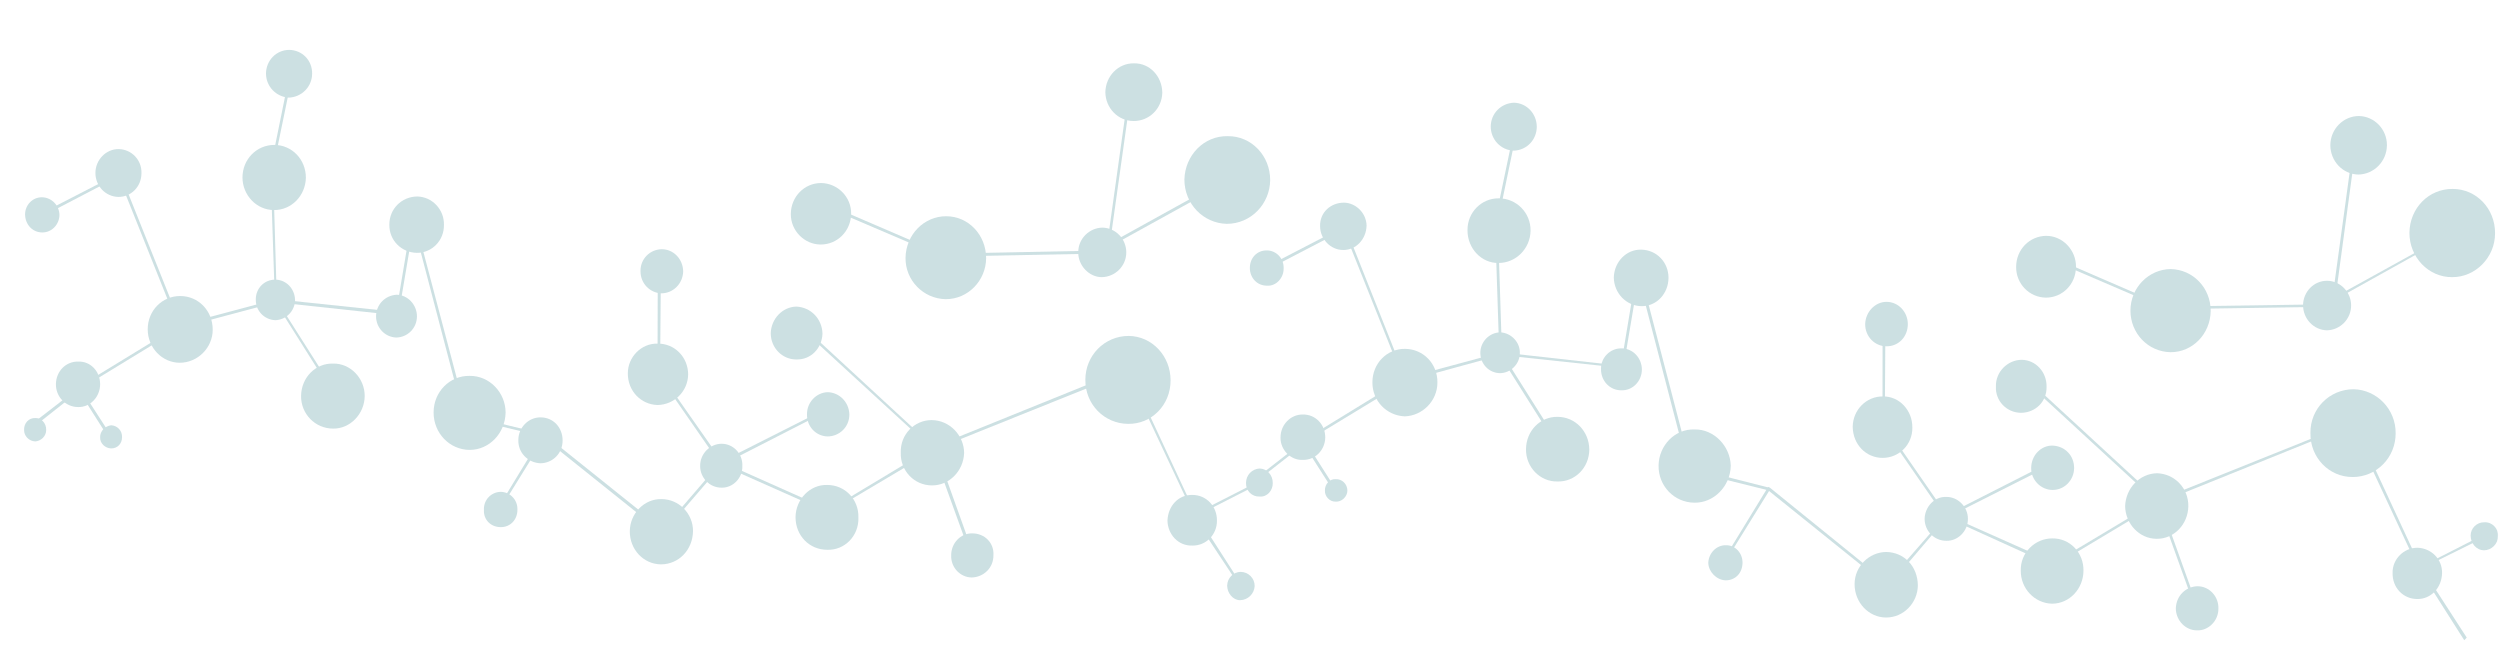 <svg width="1303" height="346" viewBox="0 0 1303 346" fill="none" xmlns="http://www.w3.org/2000/svg">
<g opacity="0.2">
<mask id="mask0_149_11763" style="mask-type:luminance" maskUnits="userSpaceOnUse" x="-5" y="0" width="1308" height="346">
<path d="M1302.02 0.083H-4.9V345.533H648.559H1302.02V0.083Z" fill="white"/>
</mask>
<g mask="url(#mask0_149_11763)">
<g opacity="0.2">
<g opacity="0.2">
<g opacity="0.2">
<g opacity="0.2">
<g opacity="0.2">
<path opacity="0.2" d="M548.483 214.453L547.821 215.512L582.088 234.263L557.601 269.717L558.778 270.676L584.22 234.035L548.483 214.453Z" fill="#008D91"/>
</g>
<g opacity="0.2">
<path opacity="0.2" d="M620.519 159.239L620.273 159.768L582.601 234.111L583.9 234.59L621.303 161.232L719.52 204.787L697.676 259.346L699.075 260.027L721.378 204.081L720.721 203.829L620.519 159.239Z" fill="#008D91"/>
</g>
<g opacity="0.2">
<path opacity="0.2" d="M792.222 141.827L719.199 204.385L773.735 239.991L774.182 239.764L830.504 216.8L859.722 253.542L860.406 253.113L923.67 205.924L944.455 242.817L945.802 241.682L924.037 204.032L923.427 204.435L860.314 251.675L830.845 215.21L830.307 215.261L774.057 238.099L721.747 204.687L793.05 142.887L792.222 141.827Z" fill="#008D91"/>
</g>
<g opacity="0.2">
<path opacity="0.2" d="M995.857 90.953L994.853 94.082L964.577 195.325L923.721 204.182L923.819 205.671L965.779 196.687L965.831 196.233L995.266 97.463L1001.66 144.805L1002.33 144.628L1065.51 140.186L1114.81 155.403L1162.79 187.048L1189.05 208.876L1189.76 207.664L1163.71 185.962L1115.35 154.015L1065.59 138.798L1002.72 143.164L995.857 90.953Z" fill="#008D91"/>
</g>
<g opacity="0.2">
<path opacity="0.2" d="M1165.25 190.051L1148.46 213.948L1149.78 214.554L1166.47 190.48L1165.25 190.051Z" fill="#008D91"/>
</g>
<g opacity="0.2">
<path opacity="0.2" d="M1149.1 75.687L1148.83 76.519L1114.68 154.596L1115.76 155.025L1149.79 77.832L1188.59 99.66L1189.27 98.398L1149.1 75.687Z" fill="#008D91"/>
</g>
<g opacity="0.2">
<path opacity="0.2" d="M867.247 115.28L865.875 115.154L864.233 169.939L830.529 214.958L776.532 185.307L775.895 186.695L830.798 216.927L831.14 216.573L865.553 170.595L867.247 115.28Z" fill="#008D91"/>
</g>
<g opacity="0.2">
<path opacity="0.2" d="M569.734 57.038L569.121 58.148L638.83 100.013L719.835 104.277L719.888 104L781.431 80.128L780.676 78.765L719.914 102.562L638.879 98.599L569.734 57.038Z" fill="#008D91"/>
</g>
<g opacity="0.2">
<path opacity="0.2" d="M624.808 13.129L623.411 13.457L632.627 100.896L634.024 100.694L624.808 13.129Z" fill="#008D91"/>
</g>
<g opacity="0.2">
<path opacity="0.2" d="M1061.69 18.05L1060.32 18.453L1069.43 70.639L1064.93 139.279L1029.58 191.287L1030.73 192.145L1066.32 139.581L1066.22 139.405L1071.08 70.665L1061.69 18.05Z" fill="#008D91"/>
</g>
<g opacity="0.2">
<path opacity="0.2" d="M565.027 270.425C565.419 266.437 562.307 263.005 558.385 263.03C554.561 263.005 551.007 265.806 550.909 269.92C550.812 274.285 554.096 277.414 557.822 277.667C561.988 277.743 565.199 274.437 565.027 270.425Z" fill="#008D91"/>
</g>
<g opacity="0.2">
<path opacity="0.2" d="M557.38 216.724C557.502 212.434 554.242 209.104 550.394 208.901C546.644 208.952 543.114 211.929 543.114 216.068C542.967 220.257 546.227 223.563 550.1 223.537C553.654 223.715 557.257 220.635 557.38 216.724Z" fill="#008D91"/>
</g>
<g opacity="0.2">
<path opacity="0.2" d="M597.456 237.543C597.554 230.099 592.039 223.815 584.735 223.614C577.749 223.513 571.597 229.266 571.499 236.685C571.376 243.928 576.745 250.211 584.171 250.262C591.255 250.564 597.211 244.861 597.456 237.543Z" fill="#008D91"/>
</g>
<g opacity="0.2">
<path opacity="0.2" d="M642.531 165.926C642.948 153.409 633.315 142.609 621.059 142.281C608.657 141.953 598.485 151.82 598.093 164.564C597.676 177.156 607.358 187.805 619.638 187.956C632.188 188.411 642.237 178.493 642.531 165.926Z" fill="#008D91"/>
</g>
<g opacity="0.2">
<path opacity="0.2" d="M594.563 59.712C594.636 47.044 585.175 36.597 572.699 36.042C560.296 35.992 550.198 45.631 549.855 58.4C549.316 70.892 559.316 81.818 571.523 81.97C583.704 82.323 594.073 72.355 594.563 59.712Z" fill="#008D91"/>
</g>
<g opacity="0.2">
<path opacity="0.2" d="M648.732 99.331C648.855 92.493 643.316 86.36 636.526 86.234C629.516 85.957 623.682 91.862 623.732 98.498C623.609 105.69 628.854 111.621 635.594 112.025C642.507 112.226 648.168 106.397 648.732 99.331Z" fill="#008D91"/>
</g>
<g opacity="0.2">
<path opacity="0.2" d="M637.139 15.652C637.213 7.224 630.962 0.284 622.702 0.082C614.589 -0.246 607.75 6.315 607.677 14.643C607.334 23.021 613.879 29.986 621.943 30.339C630.08 30.617 636.821 23.98 637.139 15.652Z" fill="#008D91"/>
</g>
<g opacity="0.2">
<path opacity="0.2" d="M981.613 194.695C981.883 184.096 973.719 175.365 963.33 175.163C953.111 174.86 944.481 183.011 943.989 193.458C943.772 204.259 952.007 213.141 962.371 213.57C972.741 213.722 981.2 205.192 981.613 194.695Z" fill="#008D91"/>
</g>
<g opacity="0.2">
<path opacity="0.2" d="M1008.03 97.919C1008.06 89.692 1002.06 82.778 994.235 82.5C986.322 82.5 979.8 88.834 979.334 96.91C979.209 105.136 985.435 111.849 993.382 111.874C1001 112.227 1007.84 105.969 1008.03 97.919Z" fill="#008D91"/>
</g>
<g opacity="0.2">
<path opacity="0.2" d="M1013.33 145.587C1013.55 139.758 1008.82 134.508 1002.94 134.382C996.981 134.206 992.127 139.101 991.786 145.082C991.714 150.962 996.344 156.488 1002.2 156.413C1008.09 156.564 1012.96 151.744 1013.33 145.587Z" fill="#008D91"/>
</g>
<g opacity="0.2">
<path opacity="0.2" d="M1050.81 188.638C1051.13 179.074 1043.94 171.428 1034.73 171.276C1025.59 170.822 1018.01 178.342 1017.86 187.628C1017.6 196.865 1024.68 204.814 1034.07 205.218C1042.99 205.192 1050.59 197.773 1050.81 188.638Z" fill="#008D91"/>
</g>
<g opacity="0.2">
<path opacity="0.2" d="M1076.3 139.152C1076.47 133.474 1071.99 128.528 1066.35 128.276C1060.68 128.225 1055.96 132.945 1055.81 138.496C1055.46 144.401 1060.05 149.625 1065.78 149.675C1071.52 149.801 1076.22 145.082 1076.3 139.152Z" fill="#008D91"/>
</g>
<g opacity="0.2">
<path opacity="0.2" d="M1085.2 75.838C1085.35 66.273 1078.29 58.425 1069.41 58.249C1060.07 58.249 1052.42 65.188 1052.25 74.778C1051.84 84.039 1059.29 91.76 1068.36 92.139C1077.31 92.316 1084.91 85.073 1085.2 75.838Z" fill="#008D91"/>
</g>
<g opacity="0.2">
<path opacity="0.2" d="M1074.9 21.254C1075 14.289 1069.68 8.738 1063.04 8.586C1056.47 8.384 1050.81 13.81 1050.69 20.623C1050.47 27.689 1055.78 33.165 1062.4 33.266C1068.9 33.569 1074.58 28.118 1074.9 21.254Z" fill="#008D91"/>
</g>
<g opacity="0.2">
<path opacity="0.2" d="M1162.11 76.141C1162.16 69.226 1156.89 63.675 1150.25 63.473C1143.43 63.145 1138.17 68.444 1138.07 75.484C1137.6 82.298 1142.75 87.976 1149.49 88.405C1156.03 88.682 1161.91 82.954 1162.11 76.141Z" fill="#008D91"/>
</g>
<g opacity="0.2">
<path opacity="0.2" d="M1197.87 99.205C1197.94 94.133 1194.12 89.944 1189.27 89.868C1184.2 89.666 1180.35 93.578 1180.05 98.6C1179.9 103.975 1183.73 108.315 1188.6 108.138C1193.51 108.492 1197.75 104.429 1197.87 99.205Z" fill="#008D91"/>
</g>
<g opacity="0.2">
<path opacity="0.2" d="M1131.89 156.614C1132.23 146.798 1124.88 138.9 1115.49 138.546C1106.28 138.041 1098.41 145.788 1098.21 155.63C1097.8 165.27 1105.15 173.244 1114.73 173.547C1124.12 173.799 1131.77 166.254 1131.89 156.614Z" fill="#008D91"/>
</g>
<g opacity="0.2">
<path opacity="0.2" d="M1178.85 187.023C1179.05 180.26 1174 174.708 1167.58 174.683C1161.06 174.33 1155.74 179.402 1155.54 186.266C1155.57 192.751 1160.42 197.899 1166.84 198.403C1173.34 198.883 1178.54 193.534 1178.85 187.023Z" fill="#008D91"/>
</g>
<g opacity="0.2">
<path opacity="0.2" d="M1154.95 213.747C1155.05 210.618 1152.45 207.513 1149.29 207.741C1146.13 207.589 1143.39 210.012 1143.34 213.394C1143.19 216.674 1145.79 219.677 1148.97 219.651C1152.31 219.651 1154.83 217.179 1154.95 213.747Z" fill="#008D91"/>
</g>
<g opacity="0.2">
<path opacity="0.2" d="M1194.83 211.224C1194.61 207.817 1192.31 205.193 1189.03 205.243C1185.76 204.991 1183.04 207.514 1182.94 210.72C1182.94 214.05 1185.47 216.977 1188.68 216.952C1191.99 217.331 1194.61 214.454 1194.83 211.224Z" fill="#008D91"/>
</g>
<g opacity="0.2">
<path opacity="0.2" d="M798.79 84.594C799.033 75.611 792.072 68.318 783.521 68.116C774.937 67.738 767.785 74.98 767.437 83.737C767.319 92.72 774.083 99.988 782.805 100.089C791.336 100.518 798.54 93.679 798.79 84.594Z" fill="#008D91"/>
</g>
<g opacity="0.2">
<path opacity="0.2" d="M807.196 147.656C807.511 139.909 801.706 133.373 794.081 133.197C786.778 133.07 780.723 139.001 780.598 146.672C780.329 154.318 785.944 160.4 793.418 160.778C800.997 161.031 806.874 154.974 807.196 147.656Z" fill="#008D91"/>
</g>
<g opacity="0.2">
<path opacity="0.2" d="M787.315 189.092C787.315 182.834 782.685 177.383 776.755 177.257C770.378 176.98 765.281 182.077 765.229 188.234C764.789 194.669 769.668 200.045 776.019 200.12C781.897 200.322 787.098 195.351 787.315 189.092Z" fill="#008D91"/>
</g>
<g opacity="0.2">
<path opacity="0.2" d="M876.238 116.97C876.461 111.091 871.562 105.716 865.382 105.514C859.281 105.362 854.329 110.384 853.961 116.567C853.935 123.052 858.644 128.276 864.843 128.276C870.8 128.528 876.192 123.38 876.238 116.97Z" fill="#008D91"/>
</g>
<g opacity="0.2">
<path opacity="0.2" d="M953.919 244.331C953.939 239.411 950.268 234.893 945.362 235.196C940.042 234.843 936.272 238.83 936.075 243.928C935.754 248.798 939.602 253.239 944.58 253.29C949.723 253.365 953.722 249.479 953.919 244.331Z" fill="#008D91"/>
</g>
<g opacity="0.2">
<path opacity="0.2" d="M937.027 207.639C937.25 201.078 932.075 195.603 925.849 195.375C919.479 195.148 914.035 200.422 914.015 206.983C913.496 213.494 918.599 218.97 925.239 219.121C931.491 219.45 936.81 214.251 937.027 207.639Z" fill="#008D91"/>
</g>
<g opacity="0.2">
<path opacity="0.2" d="M841.852 217.506C842.022 211.349 837.268 205.974 830.996 205.898C824.967 205.671 819.693 210.642 819.476 217.279C819.299 223.386 824.152 228.534 830.109 228.912C836.532 228.962 841.609 224.092 841.852 217.506Z" fill="#008D91"/>
</g>
<g opacity="0.2">
<path opacity="0.2" d="M709.518 259.699C709.616 253.188 704.861 247.814 698.59 247.738C692.607 247.738 687.681 253.113 687.261 259.093C687.241 265.327 691.897 270.449 698.196 271.005C704.27 271.03 709.275 266.21 709.518 259.699Z" fill="#008D91"/>
</g>
<g opacity="0.2">
<path opacity="0.2" d="M791.139 242.716C791.487 233.455 784.158 225.708 775.114 225.329C765.946 225.203 758.466 232.42 758.197 241.783C757.954 251.094 764.961 259.093 774.109 259.296C783.251 259.724 790.824 252.255 791.139 242.716Z" fill="#008D91"/>
</g>
<g opacity="0.2">
<path opacity="0.2" d="M737.856 207.311C737.829 197.949 730.796 190.177 721.654 189.723C712.729 189.445 705.032 196.991 704.664 206.125C704.447 215.714 711.625 223.563 720.794 223.79C729.791 224.143 737.586 216.623 737.856 207.311Z" fill="#008D91"/>
</g>
<g opacity="0.2">
<path opacity="0.2" d="M877.44 253.189C877.637 243.777 870.479 235.828 861.337 235.676C852.123 235.247 844.748 242.565 844.38 252.18C844.104 261.466 851.315 269.39 860.601 269.592C869.5 270.223 877.145 262.552 877.44 253.189Z" fill="#008D91"/>
</g>
<g opacity="0.2">
<path opacity="0.2" d="M881.046 170.847C881.289 162.57 874.551 154.696 865.724 154.394C857.318 154.293 849.942 161.383 849.818 170.216C849.522 179.048 856.51 186.392 864.89 186.417C873.671 186.669 880.75 179.957 881.046 170.847Z" fill="#008D91"/>
</g>
<g opacity="0.2">
<path opacity="0.2" d="M738.27 105.262C738.71 93.603 729.667 83.611 718.023 83.333C706.405 82.777 696.895 92.114 696.652 104.177C696.186 116.088 705.105 126.03 716.749 126.46C728.439 126.686 738.047 117.324 738.27 105.262Z" fill="#008D91"/>
</g>
</g>
</g>
</g>
</g>
<path d="M1296.72 277.567L1297.34 278.828L1262.29 296.19L1285.65 332.301L1284.37 333.689L1260.45 296.038L1296.72 277.567Z" fill="#016270"/>
<path d="M1226.4 219.904L1226.75 220.358L1261.77 295.785L1260.6 296.568L1225.67 221.57L1125.86 261.844L1145.71 317.311L1144.44 317.791L1124.02 261.063L1124.8 260.684L1226.4 219.904Z" fill="#016270"/>
<path d="M1055.32 196.41L1126.08 261.617L1070.56 294.877L1070.02 294.902L1014.7 269.769L984.063 305.703L983.55 305.425L922.027 255.915L899.77 291.824L898.817 290.966L921.514 253.82L922.368 254.097L983.596 303.684L1014.43 268.381H1014.75L1070.63 293.262L1123.82 261.416L1054.41 197.496L1055.32 196.41Z" fill="#016270"/>
<path d="M853.541 138.319L854.697 141.272L881.387 243.827L921.954 254.148L921.783 255.586L880.06 245.24V244.988L854.007 144.729L845.995 192.222L845.332 191.767L782.363 185.055L732.582 198.682L683.313 228.61L656.695 249.429L655.835 248.369L682.702 227.425L731.991 197.192L782.219 183.616L844.819 190.631L853.541 138.319Z" fill="#016270"/>
<path d="M681.133 231.26L696.849 255.965L695.647 256.899L679.688 231.891L681.133 231.26Z" fill="#016270"/>
<path d="M700.941 117.854L701.308 118.535L732.753 197.672L731.604 198.201L700.349 119.822L660.741 140.414L659.979 139.076L700.941 117.854Z" fill="#016270"/>
<path d="M981.219 167.012L982.69 167.264L982.348 221.721L1014.61 268.305L1069.39 240.471L1070.22 241.783L1014.29 269.996L1013.87 269.668L981.146 222.302L981.219 167.012Z" fill="#016270"/>
<path d="M1280.67 119.621L1281.16 120.479L1210.4 159.921L1129.1 161.158L1128.87 161.108L1068.26 135.065L1068.92 133.728L1129.14 159.795L1210.05 158.634L1280.67 119.621Z" fill="#016270"/>
<path d="M1226.84 73.719L1228.24 73.87L1216.45 161.133L1214.91 160.93L1226.84 73.719Z" fill="#016270"/>
<path d="M790.133 63.145L791.558 63.372L780.65 115.76L782.83 184.146L816.462 237.417L815.162 238.275L781.412 184.676L781.431 184.348L779.179 115.532L790.133 63.145Z" fill="#016270"/>
<path d="M1287.7 279.232C1287.63 275.37 1290.91 272.09 1294.91 272.216C1298.93 272.015 1302.24 275.471 1301.99 279.459C1301.99 283.345 1298.73 286.752 1294.66 286.827C1290.84 286.802 1287.75 283.395 1287.7 279.232Z" fill="#016270"/>
<path d="M1247.02 298.587C1246.87 291.421 1252.93 285.44 1259.98 285.49C1267.09 285.667 1272.97 291.395 1272.8 298.688C1272.65 306.36 1266.97 312.391 1259.71 312.214C1252.48 312.113 1246.84 306.258 1247.02 298.587Z" fill="#016270"/>
<path d="M1204.2 225.734C1204.03 212.965 1214.17 202.871 1226.72 202.871C1238.83 203.148 1248.71 213.318 1248.61 225.784C1248.66 238.604 1238.48 248.698 1226.13 248.622C1213.95 248.647 1204 238.503 1204.2 225.734Z" fill="#016270"/>
<path d="M1255.79 121.261C1255.99 108.542 1265.79 98.348 1278.37 98.474C1290.55 98.448 1300.57 108.669 1300.42 121.715C1300.4 134.181 1290.16 144.528 1278.07 144.452C1265.69 144.553 1255.74 133.979 1255.79 121.261Z" fill="#016270"/>
<path d="M1200.35 158.861C1200.56 151.947 1206.01 146.294 1212.92 146.344C1219.93 146.395 1225.42 152.401 1225.4 159.164C1225.45 166.154 1219.83 172.009 1212.77 172.16C1205.94 171.983 1200.29 166.255 1200.35 158.861Z" fill="#016270"/>
<path d="M1214.57 75.661C1214.64 67.233 1221.33 60.52 1229.42 60.47C1237.55 60.596 1244.1 67.409 1244.07 75.661C1244 84.165 1237.26 90.878 1229.1 90.978C1221.01 90.777 1214.61 83.989 1214.57 75.661Z" fill="#016270"/>
<path d="M864.449 242.642C864.594 232.169 873.006 223.387 883.271 223.842C893.247 223.614 901.831 232.471 902.074 242.743C901.851 253.543 893.149 262.199 883.101 261.996C872.586 261.896 864.305 253.29 864.449 242.642Z" fill="#016270"/>
<path d="M841.115 144.704C841.286 136.478 847.709 129.892 855.38 130.119C863.517 130.245 869.624 136.755 869.624 144.781C869.598 153.007 863.398 159.77 855.38 159.568C847.663 159.391 841.286 152.881 841.115 144.704Z" fill="#016270"/>
<path d="M834.45 192.323C834.306 186.367 839.251 181.497 845.037 181.572C851.02 181.522 855.722 186.544 855.749 192.65C855.703 198.657 850.921 203.678 844.965 203.426C839.107 203.451 834.352 198.555 834.45 192.323Z" fill="#016270"/>
<path d="M795.354 234.213C795.4 224.446 802.881 217.128 811.753 217.254C821.02 217.254 828.251 224.825 828.343 234.288C828.297 243.676 820.941 251.271 811.629 250.943C802.71 251.12 795.256 243.473 795.354 234.213Z" fill="#016270"/>
<path d="M771.553 183.944C771.527 178.266 776.111 173.321 781.943 173.219C787.656 173.472 792.267 178.417 792.142 183.919C792.194 189.672 787.361 194.467 781.772 194.493C775.966 194.392 771.527 189.572 771.553 183.944Z" fill="#016270"/>
<path d="M764.861 120.1C764.717 110.688 772.217 103.269 781.162 103.37C790.304 103.37 797.83 110.789 797.731 120.252C797.561 129.614 790.087 137.084 781.017 137.058C772.118 137.235 764.861 129.463 764.861 120.1Z" fill="#016270"/>
<path d="M776.972 65.971C777.018 59.032 782.436 53.758 789.128 53.53C795.774 53.732 800.969 59.309 800.969 66.123C800.917 72.86 795.722 78.311 789.003 78.513C782.318 78.362 776.972 72.734 776.972 65.971Z" fill="#016270"/>
<path d="M688.023 117.804C687.898 110.688 693.513 105.667 700.448 105.616C706.674 105.717 712.164 111.041 712.263 117.653C712.04 124.694 706.746 130.372 700.08 130.295C693.46 130.295 688.049 124.618 688.023 117.804Z" fill="#016270"/>
<path d="M651.431 139.658C651.406 134.409 655.231 130.372 660.38 130.523C665.155 130.548 669.227 134.711 669.029 139.835C669.154 144.882 665.082 149.222 660.4 148.894C655.159 148.944 651.406 144.73 651.431 139.658Z" fill="#016270"/>
<path d="M715.304 199.363C715.251 189.446 722.876 181.699 732.36 181.825C741.777 181.9 749.35 189.572 749.179 199.438C749.153 209.003 741.331 216.75 732.117 217.002C722.508 216.573 715.251 208.75 715.304 199.363Z" fill="#016270"/>
<path d="M667.407 228.131C667.361 221.166 672.871 215.942 678.998 216.043C685.592 215.867 690.84 221.318 690.715 228.181C690.57 234.49 685.52 239.915 678.952 239.688C672.602 239.992 667.335 234.339 667.407 228.131Z" fill="#016270"/>
<path d="M690.545 255.662C690.472 252.23 693.145 249.504 696.206 249.757C699.444 249.581 702.235 252.28 702.261 255.687C702.235 258.892 699.22 261.718 696.107 261.441C693.047 261.567 690.4 258.741 690.545 255.662Z" fill="#016270"/>
<path d="M650.765 251.625C650.741 248.446 653.439 245.72 656.598 245.619C659.809 245.998 662.627 248.243 662.482 251.6C662.482 254.982 659.809 257.505 656.427 257.58C653.458 257.858 650.692 254.931 650.765 251.625Z" fill="#016270"/>
<path d="M1050.81 139.152C1050.81 129.992 1057.87 123.002 1066.49 122.926C1075.02 122.901 1082.15 130.32 1082.01 139.202C1081.88 148.161 1074.98 155.126 1066.32 155.126C1057.64 155.025 1050.75 147.858 1050.81 139.152Z" fill="#016270"/>
<path d="M1040.27 201.483C1040.04 193.761 1046.42 187.553 1053.78 187.528C1061.08 187.654 1066.79 193.938 1066.67 201.509C1066.88 209.205 1061 215.059 1053.41 215.16C1045.83 215.136 1039.9 208.877 1040.27 201.483Z" fill="#016270"/>
<path d="M1058.65 243.877C1058.72 237.241 1063.84 232.093 1069.85 232.244C1076.18 232.522 1081.05 237.342 1081.03 243.978C1080.98 250.085 1076.13 255.359 1069.85 255.359C1063.7 255.385 1058.53 250.111 1058.65 243.877Z" fill="#016270"/>
<path d="M972.129 168.879C972.32 162.52 977.396 157.271 983.327 157.321C989.625 157.397 994.36 162.721 994.36 169.005C994.308 175.44 989.625 180.512 983.281 180.487C977.199 180.538 972.077 175.44 972.129 168.879Z" fill="#016270"/>
<path d="M890.358 293.464C890.483 288.341 894.575 284.152 899.356 284.177C904.498 283.976 908.274 288.392 908.202 293.338C908.15 298.637 904.478 302.523 899.356 302.472C894.647 302.271 890.555 298.107 890.358 293.464Z" fill="#016270"/>
<path d="M1003.11 270.4C1003.25 264.267 1008.11 258.741 1014.43 258.993C1020.49 258.943 1025.68 264.167 1025.68 270.425C1025.71 276.91 1020.32 282.058 1014.46 281.857C1008.16 281.907 1003.11 276.759 1003.11 270.4Z" fill="#016270"/>
<path d="M1134.04 317.134C1134.21 310.624 1139.15 305.678 1145.39 305.552C1151.52 305.577 1156.47 310.876 1156.23 317.311C1156.25 323.493 1151.11 328.768 1145.12 328.54C1139.19 328.616 1134.12 323.469 1134.04 317.134Z" fill="#016270"/>
<path d="M1053.23 297.3C1053.01 288.014 1060.69 280.645 1069.53 280.62C1078.85 280.418 1086.08 288.089 1085.9 297.477C1085.86 306.864 1078.6 314.662 1069.51 314.637C1060.51 314.46 1053.06 306.738 1053.23 297.3Z" fill="#016270"/>
<path d="M1107.62 263.813C1107.96 254.451 1115.12 246.855 1124.22 246.654C1133.19 246.906 1140.69 254.199 1140.56 263.914C1140.37 273.226 1133.16 280.973 1123.97 280.822C1115 280.771 1107.77 272.999 1107.62 263.813Z" fill="#016270"/>
<path d="M966.613 304.416C966.633 295.306 974.015 287.837 983.058 287.686C992.469 287.837 999.503 295.18 999.582 305.122C999.483 314.232 992.128 321.904 982.986 321.854C973.989 321.803 966.587 314.081 966.613 304.416Z" fill="#016270"/>
<path d="M965.634 222.454C965.706 213.647 972.766 206.505 981.343 206.631C989.946 206.43 996.836 213.949 996.711 222.857C996.836 231.689 989.848 238.654 981.192 238.654C972.471 238.604 965.752 231.588 965.634 222.454Z" fill="#016270"/>
<path d="M1110.39 161.914C1110.37 149.953 1119.88 140.364 1131.35 140.238C1142.97 140.465 1152.28 150.029 1152.21 162.141C1152.01 174.027 1142.8 183.617 1131.28 183.566C1119.46 183.339 1110.39 173.598 1110.39 161.914Z" fill="#016270"/>
<path d="M658.292 249.732L658.857 250.868L623.878 268.708L647.139 304.87L646.281 305.778L621.599 268.456L658.292 249.732Z" fill="#016270"/>
<path d="M587.7 192.019L588.165 192.751L623.314 268.178L622.382 268.783L587.332 194.012L487.72 234.035L507.55 289.425L506.176 290.182L485.637 233.379L486.397 233.001L587.7 192.019Z" fill="#016270"/>
<path d="M417.006 168.727L487.794 234.035L432.007 267.144H431.811L376.147 242.413L345.508 278.045L344.969 277.616L283.545 228.433L261.583 263.938L260.406 263.434L283.079 226.137L283.937 226.565L345.508 275.875L375.926 240.495L376.22 240.773L432.105 265.679L485.514 233.53L416.001 169.686L417.006 168.727Z" fill="#016270"/>
<path d="M215.232 110.687L216.04 113.816L243.198 216.472L283.739 226.288L283.298 227.575L241.997 217.633L241.752 217.128L215.599 117.324L207.633 164.438L206.971 164.337L143.954 157.549L94.148 170.797L45.102 200.725L18.287 221.923L17.38 220.383L44.146 199.691L93.731 169.384L143.905 155.984L143.978 155.959L206.53 162.545L215.232 110.687Z" fill="#016270"/>
<path d="M42.652 203.476L58.731 228.358L57.31 229.292L41.427 204.233L42.652 203.476Z" fill="#016270"/>
<path d="M62.603 90.07L62.897 90.979L94.492 170.015L93.094 170.419L61.745 92.013L22.258 112.605L21.498 111.217L62.603 90.07Z" fill="#016270"/>
<path d="M342.836 139.43H344.478L344.012 194.468L376.244 240.471L431.246 212.687L431.663 213.924L375.827 242.49L375.386 241.91L342.688 194.72L342.836 139.43Z" fill="#016270"/>
<path d="M642.04 91.66L642.775 93.048L571.865 132.187L490.661 133.752L490.367 133.525L429.825 107.634L430.414 106.195L490.906 132.213L571.596 130.623L642.04 91.66Z" fill="#016270"/>
<path d="M588.409 46.136L589.806 46.338L577.599 133.373L576.227 133.323L588.409 46.136Z" fill="#016270"/>
<path d="M151.577 35.512L153.072 35.739L142.287 88.051L144.297 156.539L178.073 209.734L176.97 210.566L143.219 156.967L143.268 156.816L140.964 87.799L151.577 35.512Z" fill="#016270"/>
<path d="M639.589 305.248C639.687 301.135 642.922 298.106 646.672 298.056C650.79 298.157 653.952 301.438 653.926 305.425C653.755 309.387 650.497 312.743 646.33 312.819C642.58 312.819 639.662 309.134 639.589 305.248Z" fill="#016270"/>
<path d="M649.417 251.725C649.442 247.612 652.506 244.382 656.571 244.18C660.4 244.332 663.388 247.561 663.362 251.751C663.46 255.637 660.4 259.169 656.525 258.791C652.552 258.993 649.319 255.864 649.417 251.725Z" fill="#016270"/>
<path d="M608.484 271.333C608.804 263.535 614.342 257.781 621.451 257.958C628.755 257.933 634.417 263.913 634.27 271.459C634.294 278.726 628.535 284.48 621.426 284.354C613.975 284.606 608.607 278.373 608.484 271.333Z" fill="#016270"/>
<path d="M565.689 197.949C565.689 185.307 575.64 175.112 588.239 175.087C600.568 175.213 610.176 185.685 610.102 198.328C610.102 211.047 600.225 221.165 587.871 220.913C575.517 220.787 565.566 210.693 565.689 197.949Z" fill="#016270"/>
<path d="M617.309 93.577C617.627 80.985 627.456 70.689 639.907 70.966C652.165 70.841 662.062 81.086 662.016 93.93C661.846 106.321 651.988 116.642 639.441 116.667C627.211 116.389 617.333 106.372 617.309 93.577Z" fill="#016270"/>
<path d="M561.988 131.531C561.914 124.365 567.821 118.712 574.635 118.636C581.327 118.788 586.988 124.365 587.013 131.506C587.062 138.572 581.302 144.3 574.292 144.451C567.699 144.477 561.889 138.42 561.988 131.531Z" fill="#016270"/>
<path d="M576.105 48.079C576.253 39.726 582.797 32.862 591.033 33.014C599.195 32.837 605.69 39.751 605.788 48.306C605.616 56.583 598.974 63.195 590.714 63.068C582.674 63.018 576.228 56.306 576.105 48.079Z" fill="#016270"/>
<path d="M225.993 214.933C226.018 204.157 234.45 195.754 244.695 195.906C255.161 195.754 263.495 204.612 263.519 215.034C263.298 225.91 254.916 234.54 244.695 234.49C234.327 234.389 225.944 225.733 225.993 214.933Z" fill="#016270"/>
<path d="M202.928 117.122C202.879 108.92 209.277 102.562 217.365 102.41C225.16 102.485 231.581 109.148 231.385 117.223C231.508 125.475 224.963 131.859 217.291 131.783C209.301 131.657 202.806 125.323 202.928 117.122Z" fill="#016270"/>
<path d="M195.991 164.917C196.016 158.709 200.722 153.965 206.751 153.612C212.536 153.738 217.316 158.835 217.316 164.917C217.291 171.099 212.364 175.844 206.506 175.919C200.648 175.718 196.04 170.847 195.991 164.917Z" fill="#016270"/>
<path d="M156.92 206.352C157.068 196.687 164.494 189.243 173.588 189.496C182.608 189.293 190.108 197.116 190.083 206.428C189.961 215.942 182.313 223.538 173.637 223.386C164.175 223.386 156.798 215.613 156.92 206.352Z" fill="#016270"/>
<path d="M133.317 156.211C133.244 150.255 137.778 145.738 143.465 145.738C149.225 145.814 153.661 150.483 153.784 156.413C153.661 162.217 149.053 166.734 143.415 166.885C137.68 166.583 133.268 161.989 133.317 156.211Z" fill="#016270"/>
<path d="M126.381 92.543C126.381 83.03 133.734 75.535 142.95 75.535C152.117 75.535 159.471 83.08 159.422 92.72C159.201 101.981 151.897 109.602 142.73 109.476C133.734 109.451 126.43 101.754 126.381 92.543Z" fill="#016270"/>
<path d="M138.636 38.339C138.709 31.424 144.053 26.049 150.671 25.998C157.436 26.049 162.803 31.424 162.681 38.439C162.632 45.253 157.215 50.603 150.597 50.88C144.078 50.552 138.66 45.177 138.636 38.339Z" fill="#016270"/>
<path d="M49.734 90.121C49.734 83.333 55.274 77.604 61.892 77.706C68.534 77.832 73.975 83.333 73.731 90.348C73.681 97.338 68.289 102.713 61.622 102.637C55.102 102.486 49.71 97.01 49.734 90.121Z" fill="#016270"/>
<path d="M13.069 111.873C13.045 106.75 17.04 102.738 21.967 102.814C26.869 102.94 30.913 107.003 30.987 112.074C30.864 117.172 26.869 121.21 21.991 121.159C16.893 121.109 13.192 117.02 13.069 111.873Z" fill="#016270"/>
<path d="M76.99 171.63C76.99 161.839 84.564 154.243 93.952 154.293C103.364 154.293 110.889 161.914 110.864 171.882C110.84 181.27 103.046 189.042 93.683 189.068C84.393 189.042 76.966 181.118 76.99 171.63Z" fill="#016270"/>
<path d="M29.147 200.145C29.245 193.508 34.392 188.234 40.887 188.461C47.187 188.259 52.187 193.558 52.187 200.246C52.187 206.832 47.015 212.384 40.618 212.157C34.196 212.106 29.024 206.757 29.147 200.145Z" fill="#016270"/>
<path d="M52.185 227.903C52.112 224.673 54.784 222.048 57.97 221.645C61.279 221.872 63.754 224.522 63.607 227.903C63.607 231.209 61.254 233.782 57.872 233.707C54.882 233.606 52.063 231.158 52.185 227.903Z" fill="#016270"/>
<path d="M12.553 224.017C12.454 220.51 15.028 217.759 18.435 217.885C21.474 217.759 24.146 220.535 24.073 224.043C24.146 227.323 21.352 229.871 18.386 230.074C15.126 229.948 12.454 227.247 12.553 224.017Z" fill="#016270"/>
<path d="M412.176 111.419C412.299 102.461 419.26 95.395 427.937 95.395C436.467 95.496 443.747 102.511 443.624 111.495C443.428 120.503 436.393 127.494 427.668 127.443C419.383 127.418 412.054 120.352 412.176 111.419Z" fill="#016270"/>
<path d="M401.712 173.799C401.859 166.204 407.815 159.946 415.071 159.794C422.62 160.147 428.502 166.178 428.674 173.926C428.405 181.547 422.571 187.628 414.972 187.351C407.741 187.351 401.785 181.37 401.712 173.799Z" fill="#016270"/>
<path d="M420.61 215.891C420.512 209.835 425.39 204.561 431.419 204.409C437.645 204.586 442.498 209.683 442.694 216.017C442.67 222.579 437.522 227.399 431.395 227.474C425.242 227.373 420.389 222.2 420.61 215.891Z" fill="#016270"/>
<path d="M333.84 141.246C333.718 134.989 338.767 129.916 345.017 129.891C351.047 129.966 355.924 134.938 356.071 141.423C355.949 147.681 350.973 152.88 344.699 152.88C338.718 152.678 333.742 147.681 333.84 141.246Z" fill="#016270"/>
<path d="M252.22 265.756C251.999 260.557 255.97 256.419 261.068 256.343C265.995 256.519 269.917 260.608 269.672 265.781C269.672 270.828 266.02 274.714 261.142 274.739C255.872 274.815 251.95 270.954 252.22 265.756Z" fill="#016270"/>
<path d="M270.161 229.392C270.112 222.957 275.357 217.481 281.73 217.531C288.348 217.531 293.202 222.755 293.226 229.518C293.3 236.281 288.005 241.454 281.559 241.454C275.235 241.151 269.99 236.029 270.161 229.392Z" fill="#016270"/>
<path d="M364.921 242.842C364.847 236.483 370.068 231.31 376.122 231.285C382.249 231.285 387.201 236.584 386.907 242.893C387.152 249.05 382.005 254.349 376.073 254.173C369.823 254.223 364.871 248.924 364.921 242.842Z" fill="#016270"/>
<path d="M495.759 289.426C495.71 283.193 500.637 277.818 506.789 277.995C513.211 278.02 518.211 282.941 517.77 289.477C517.844 295.76 512.892 300.732 506.593 300.984C500.661 301.009 495.514 295.912 495.759 289.426Z" fill="#016270"/>
<path d="M414.628 269.592C414.726 260.154 422.226 252.508 431.05 252.76C440.438 252.71 447.669 260.33 447.399 269.718C447.742 279.333 440.144 286.903 431.124 286.55C421.859 286.525 414.677 279.232 414.628 269.592Z" fill="#016270"/>
<path d="M469.483 235.852C469.189 226.566 476.493 218.945 485.612 218.945C494.901 219.046 502.426 226.818 502.5 236.079C502.181 245.568 494.607 253.087 485.734 252.987C476.469 253.012 469.14 245.239 469.483 235.852Z" fill="#016270"/>
<path d="M328.252 276.834C328.326 267.8 335.63 259.952 344.724 260.128C353.866 260.128 361.293 267.699 361.195 276.935C360.998 286.65 353.743 294.069 344.625 294.145C335.458 294.145 328.154 286.398 328.252 276.834Z" fill="#016270"/>
<path d="M327.222 194.644C327.197 186.013 334.354 178.846 342.712 179.099C351.487 178.922 358.62 186.013 358.669 195.174C358.522 204.006 351.389 210.946 342.712 211.097C334.06 210.844 327.197 203.803 327.222 194.644Z" fill="#016270"/>
<path d="M471.959 134.357C472.179 122.244 481.616 112.68 493.185 112.706C504.705 112.706 513.971 122.396 513.971 134.585C513.873 146.193 504.607 155.958 492.891 155.933C481.2 155.706 471.812 146.066 471.959 134.357Z" fill="#016270"/>
</g>
</g>
</svg>
